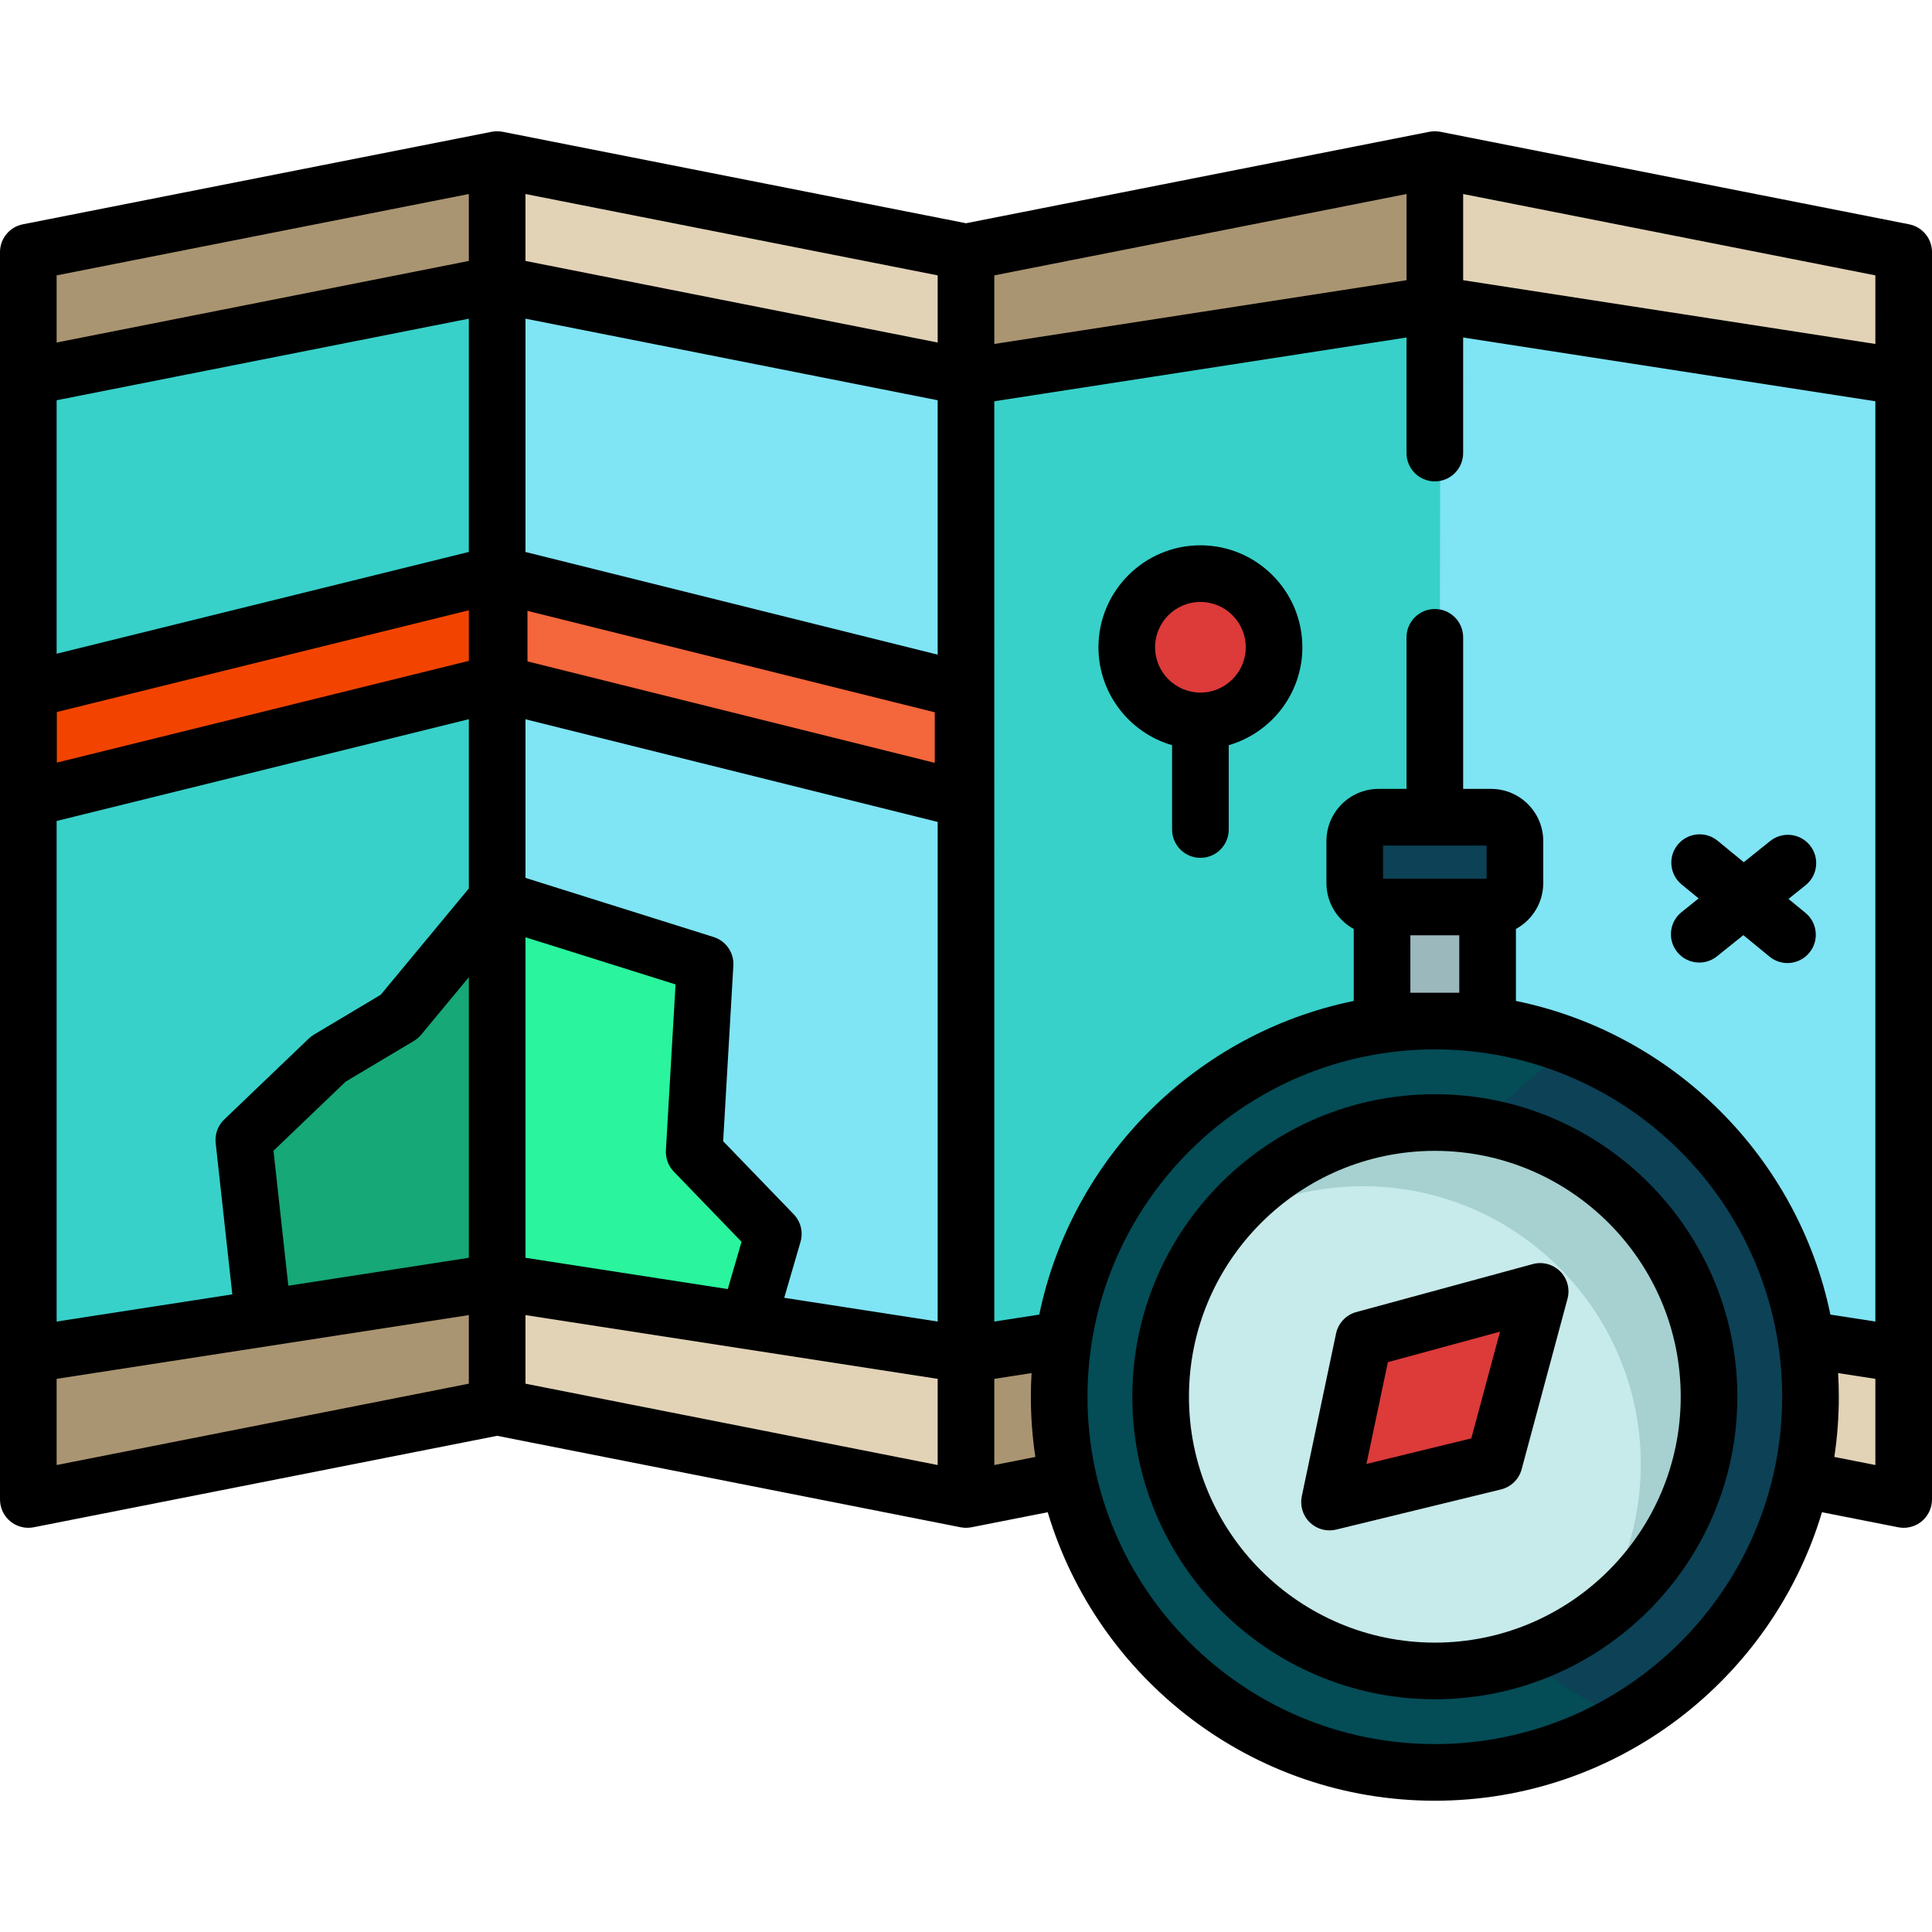 <?xml version="1.0" encoding="iso-8859-1"?>
<!-- Generator: Adobe Illustrator 19.0.0, SVG Export Plug-In . SVG Version: 6.00 Build 0)  -->
<svg version="1.1" id="Capa_1" xmlns="http://www.w3.org/2000/svg" xmlns:xlink="http://www.w3.org/1999/xlink" x="0px" y="0px"
	 viewBox="0 0 512.002 512.002" style="enable-background:new 0 0 512.002 512.002;" xml:space="preserve">
<path style="fill:#AA9572;" d="M9.597,64.957l122.206-24.12v332.902L12.576,397.271c-3.395,0.67-6.557-1.928-6.557-5.389V69.311
	C6.019,67.19,7.518,65.367,9.597,64.957z"/>
<polygon style="fill:#37D1C9;" points="6.019,98.885 131.803,73.992 131.803,340.538 6.019,359.993 "/>
<path style="fill:#16A877;" d="M67.843,297.738l18.218-17.44l18.851-11.246l26.477-31.939l0.415,103.424l-63.179,9.772
	l-4.622-42.015C63.572,304.37,64.992,300.468,67.843,297.738z"/>
<polygon style="fill:#F24400;" points="6.071,182.126 131.803,150.966 131.803,181.153 6.071,212.202 "/>
<polygon style="fill:#E2D3B7;" points="131.803,373.739 131.803,40.838 256.518,65.664 256.518,398.565 "/>
<polygon style="fill:#7FE4F4;" points="131.803,340.538 131.803,73.992 256.518,98.885 256.518,359.993 "/>
<path style="fill:#2AF49D;" d="M131.803,340.538l-0.415-103.424l48.335,15.65c4.359,1.37,7.23,5.528,6.965,10.091l-2.221,38.224
	c-0.155,2.671,0.813,5.285,2.672,7.209l14.176,14.682c2.484,2.572,3.4,6.28,2.4,9.712l-5.334,18.32L131.803,340.538z"/>
<polygon style="fill:#F4663B;" points="131.803,181.153 131.803,150.966 256.518,182.408 256.518,212.483 "/>
<polygon style="fill:#AA9572;" points="256.518,65.664 381.767,40.838 381.767,373.739 256.518,398.565 "/>
<path style="fill:#E2D3B7;" d="M381.767,373.739V40.838l118.335,23.555c3.709,0.738,6.38,3.993,6.38,7.774v315.766
	c0,5.502-5.031,9.629-10.427,8.556L381.767,373.739z"/>
<polygon style="fill:#37D1C9;" points="256.518,98.885 381.767,73.992 382.302,340.538 256.518,359.993 "/>
<polygon style="fill:#7FE4F4;" points="381.231,340.538 381.767,73.992 506.481,98.779 506.481,359.91 "/>
<rect x="366.127" y="233.822" style="fill:#9BB8BC;" width="29.146" height="43.304"/>
<g>
	<path style="fill:#0C4156;" d="M358.858,236.51v-16.294c0-2.389,1.937-4.326,4.326-4.326h35.026c2.389,0,4.326,1.937,4.326,4.326
		v16.294c0,2.389-1.937,4.326-4.326,4.326h-35.026C360.794,240.836,358.858,238.899,358.858,236.51z"/>
	<path style="fill:#0C4156;" d="M380.697,471.046c-55.396,0-100.464-45.068-100.464-100.464S325.301,270.12,380.697,270.12
		s100.464,45.067,100.464,100.463S436.092,471.046,380.697,471.046z"/>
</g>
<path style="fill:#044C56;" d="M369.485,362.999c0-36.288,19.341-68.142,48.254-85.801c-11.467-4.565-23.967-7.078-37.042-7.078
	c-55.396,0-100.464,45.067-100.464,100.463s45.067,100.464,100.464,100.464c19.108,0,36.985-5.364,52.209-14.662
	C395.789,441.61,369.485,405.319,369.485,362.999z"/>
<path style="fill:#C7EAEA;" d="M380.697,444.218c-40.603,0-73.636-33.033-73.636-73.636s33.033-73.635,73.636-73.635
	s73.636,33.033,73.636,73.635S421.3,444.218,380.697,444.218z"/>
<path style="fill:#A6D1D0;" d="M380.697,296.948c-23.498,0-44.445,11.077-57.937,28.269c11.196-6.88,24.359-10.856,38.436-10.856
	c40.603,0,73.636,33.033,73.636,73.635c0,17.105-5.878,32.852-15.699,45.366c21.097-12.964,35.2-36.253,35.2-62.778
	C454.331,329.98,421.3,296.948,380.697,296.948z"/>
<g>
	<path style="fill:#DD3A3A;" d="M363.082,354.418l41.409-11.259c2.208-0.6,4.234,1.421,3.64,3.63l-10.728,39.884
		c-0.281,1.046-1.11,1.854-2.161,2.11l-38.692,9.425c-2.119,0.516-4.051-1.356-3.602-3.491l8.01-38.049
		C361.188,355.579,362.007,354.71,363.082,354.418z"/>
	<path style="fill:#DD3A3A;" d="M318.34,191.343c-11.097,0-20.124-9.027-20.124-20.124c0-11.097,9.027-20.124,20.124-20.124
		c11.095,0,20.123,9.027,20.123,20.124C338.463,182.316,329.436,191.343,318.34,191.343z"/>
</g>
<path d="M505.949,59.446L381.7,34.924c-0.07-0.014-0.14-0.018-0.21-0.029c-0.14-0.024-0.281-0.043-0.422-0.059
	c-0.134-0.015-0.268-0.026-0.402-0.033c-0.14-0.008-0.28-0.012-0.42-0.012c-0.136,0-0.272,0.004-0.408,0.011
	c-0.138,0.008-0.276,0.019-0.414,0.034c-0.138,0.015-0.274,0.035-0.411,0.057c-0.072,0.012-0.144,0.016-0.216,0.03L256.001,59.16
	L133.205,34.924c-0.069-0.014-0.139-0.018-0.208-0.029c-0.141-0.024-0.283-0.044-0.425-0.059c-0.134-0.015-0.267-0.025-0.4-0.033
	c-0.14-0.008-0.28-0.012-0.421-0.012c-0.137,0-0.273,0.004-0.409,0.011c-0.138,0.008-0.275,0.019-0.412,0.034
	c-0.139,0.015-0.276,0.035-0.413,0.058c-0.071,0.012-0.143,0.016-0.215,0.03L6.051,59.446C2.534,60.139,0,63.224,0,66.808v33.019
	c0,0.017,0,0.035,0,0.052V397.38c0,2.245,1.006,4.372,2.739,5.797c1.355,1.113,3.042,1.707,4.766,1.707
	c0.483,0,0.971-0.047,1.453-0.142l122.795-24.235l122.795,24.235c0.038,0.007,0.076,0.01,0.114,0.017
	c0.056,0.01,0.111,0.016,0.167,0.025c0.39,0.062,0.781,0.101,1.172,0.101s0.781-0.039,1.173-0.101
	c0.055-0.009,0.111-0.014,0.166-0.024c0.038-0.007,0.077-0.009,0.115-0.017l20.2-3.986c13.199,44.166,54.195,76.454,102.595,76.454
	s89.395-32.288,102.595-76.454l20.2,3.986c0.482,0.095,0.97,0.142,1.453,0.142c1.723,0,3.411-0.594,4.766-1.707
	c1.733-1.425,2.739-3.552,2.739-5.797V66.808C512,63.224,509.466,60.139,505.949,59.446z M124.248,366.69l-109.24,21.56v-22.84
	l109.24-16.897V366.69z M124.248,333.328l-47.836,7.399l-3.933-35.769l19.134-18.317l18.076-10.784
	c0.733-0.438,1.388-0.998,1.933-1.655l12.625-15.23L124.248,333.328L124.248,333.328z M124.248,235.452l-23.356,28.175
	l-17.698,10.558c-0.484,0.29-0.937,0.633-1.345,1.024l-22.423,21.466c-1.686,1.614-2.524,3.92-2.27,6.241l4.409,40.106
	l-46.557,7.202V217.57l109.24-26.975V235.452z M124.248,175.136L15.06,202.099v-13.407l109.189-26.962V175.136z M124.248,146.271
	l-109.24,26.974v-67.174l109.24-21.62V146.271z M124.248,69.152l-109.24,21.62V72.977l109.24-21.56V69.152z M139.257,248.384
	l39.769,12.498l-2.554,43.963c-0.121,2.092,0.637,4.14,2.093,5.648l17.953,18.595l-3.648,12.533l-53.613-8.293L139.257,248.384
	L139.257,248.384z M248.496,388.251l-109.24-21.559v-18.176l109.24,16.897L248.496,388.251L248.496,388.251z M248.496,350.224
	l-40.668-6.291l4.317-14.83c0.752-2.584,0.063-5.374-1.807-7.31l-18.694-19.361l2.703-46.521c0.199-3.434-1.961-6.564-5.242-7.594
	l-49.849-15.665v-42.037l109.24,27.207L248.496,350.224L248.496,350.224z M139.787,175.279v-13.398l107.935,26.883v13.399
	L139.787,175.279z M248.496,173.49l-109.24-27.208V84.451l109.24,21.62L248.496,173.49L248.496,173.49z M248.496,90.772
	l-109.24-21.62V51.416l109.24,21.56L248.496,90.772L248.496,90.772z M263.505,72.977l109.24-21.56v22.839l-109.24,16.898V72.977z
	 M263.505,388.251v-22.84l9.873-1.527c-0.12,2.074-0.188,4.163-0.188,6.268c0,5.421,0.408,10.747,1.19,15.954L263.505,388.251z
	 M380.248,462.201c-50.758,0-92.051-41.294-92.051-92.051s41.294-92.051,92.051-92.051s92.051,41.294,92.051,92.051
	C472.299,420.908,431.005,462.201,380.248,462.201z M366.527,232.852v-8.778h27.441v8.778H366.527z M386.729,247.86v15.232h-12.962
	V247.86H386.729z M496.992,388.251l-10.874-2.146c0.781-5.206,1.19-10.533,1.19-15.954c0-2.104-0.068-4.192-0.188-6.267l9.873,1.527
	V388.251z M496.992,350.224l-11.912-1.842c-8.646-41.692-41.612-74.585-83.343-83.122v-19.075c4.308-2.346,7.239-6.917,7.239-12.158
	v-11.126c0-7.641-6.195-13.835-13.835-13.835h-7.39v-40.168c0-4.144-3.36-7.504-7.504-7.504l0,0c-4.144,0-7.504,3.36-7.504,7.504
	v40.168h-7.39c-7.641,0-13.835,6.194-13.835,13.835v11.126c0,5.242,2.931,9.812,7.239,12.158v19.075
	c-41.732,8.537-74.696,41.43-83.343,83.122l-11.912,1.842V106.34l109.24-16.897v30.625c0,4.144,3.36,7.504,7.504,7.504l0,0
	c4.144,0,7.504-3.36,7.504-7.504V89.443l109.24,16.897v243.885H496.992z M496.992,91.153l-109.24-16.898V51.416l109.24,21.56V91.153
	z"/>
<path d="M380.248,289.981c-44.206,0-80.169,35.963-80.169,80.169s35.963,80.17,80.169,80.17s80.17-35.964,80.17-80.17
	S424.454,289.981,380.248,289.981z M380.248,435.312c-35.929,0-65.161-29.232-65.161-65.162s29.232-65.161,65.161-65.161
	c35.93,0,65.162,29.23,65.162,65.161S416.178,435.312,380.248,435.312z"/>
<path d="M406.192,334.997l-46.751,12.712c-2.719,0.739-4.794,2.939-5.374,5.695l-9.075,43.114c-0.531,2.522,0.27,5.141,2.121,6.935
	c1.416,1.373,3.295,2.115,5.222,2.115c0.592,0,1.189-0.07,1.776-0.213l43.671-10.639c2.661-0.648,4.759-2.697,5.47-5.342
	l12.155-45.189c0.698-2.595-0.044-5.365-1.947-7.263C411.556,335.026,408.782,334.292,406.192,334.997z M389.913,381.187
	l-27.783,6.768l5.677-26.967l29.712-8.08L389.913,381.187z"/>
<path d="M318.124,144.512c-14.899,0-27.02,12.121-27.02,27.02c0,12.295,8.258,22.691,19.516,25.952v22.35
	c0,4.144,3.359,7.504,7.504,7.504c4.145,0,7.504-3.36,7.504-7.504v-22.35c11.258-3.261,19.516-13.657,19.516-25.952
	C345.144,156.633,333.023,144.512,318.124,144.512z M318.124,183.544c-6.623,0-12.012-5.388-12.012-12.012
	s5.389-12.012,12.012-12.012c6.623,0,12.012,5.388,12.012,12.012S324.747,183.544,318.124,183.544z"/>
<path d="M478.463,241.911l-4.491-3.685l4.533-3.636c3.232-2.593,3.751-7.316,1.158-10.549c-2.593-3.233-7.316-3.752-10.55-1.158
	l-6.996,5.612l-6.933-5.69c-3.201-2.628-7.93-2.164-10.562,1.04c-2.629,3.204-2.163,7.932,1.041,10.562l4.492,3.686l-4.533,3.636
	c-3.232,2.593-3.751,7.316-1.158,10.549c1.482,1.848,3.66,2.81,5.858,2.81c1.647,0,3.306-0.54,4.691-1.651l6.996-5.612l6.933,5.69
	c1.396,1.146,3.081,1.704,4.757,1.704c2.169,0,4.32-0.936,5.805-2.744C482.133,249.269,481.668,244.541,478.463,241.911z"/>
<g>
</g>
<g>
</g>
<g>
</g>
<g>
</g>
<g>
</g>
<g>
</g>
<g>
</g>
<g>
</g>
<g>
</g>
<g>
</g>
<g>
</g>
<g>
</g>
<g>
</g>
<g>
</g>
<g>
</g>
</svg>
